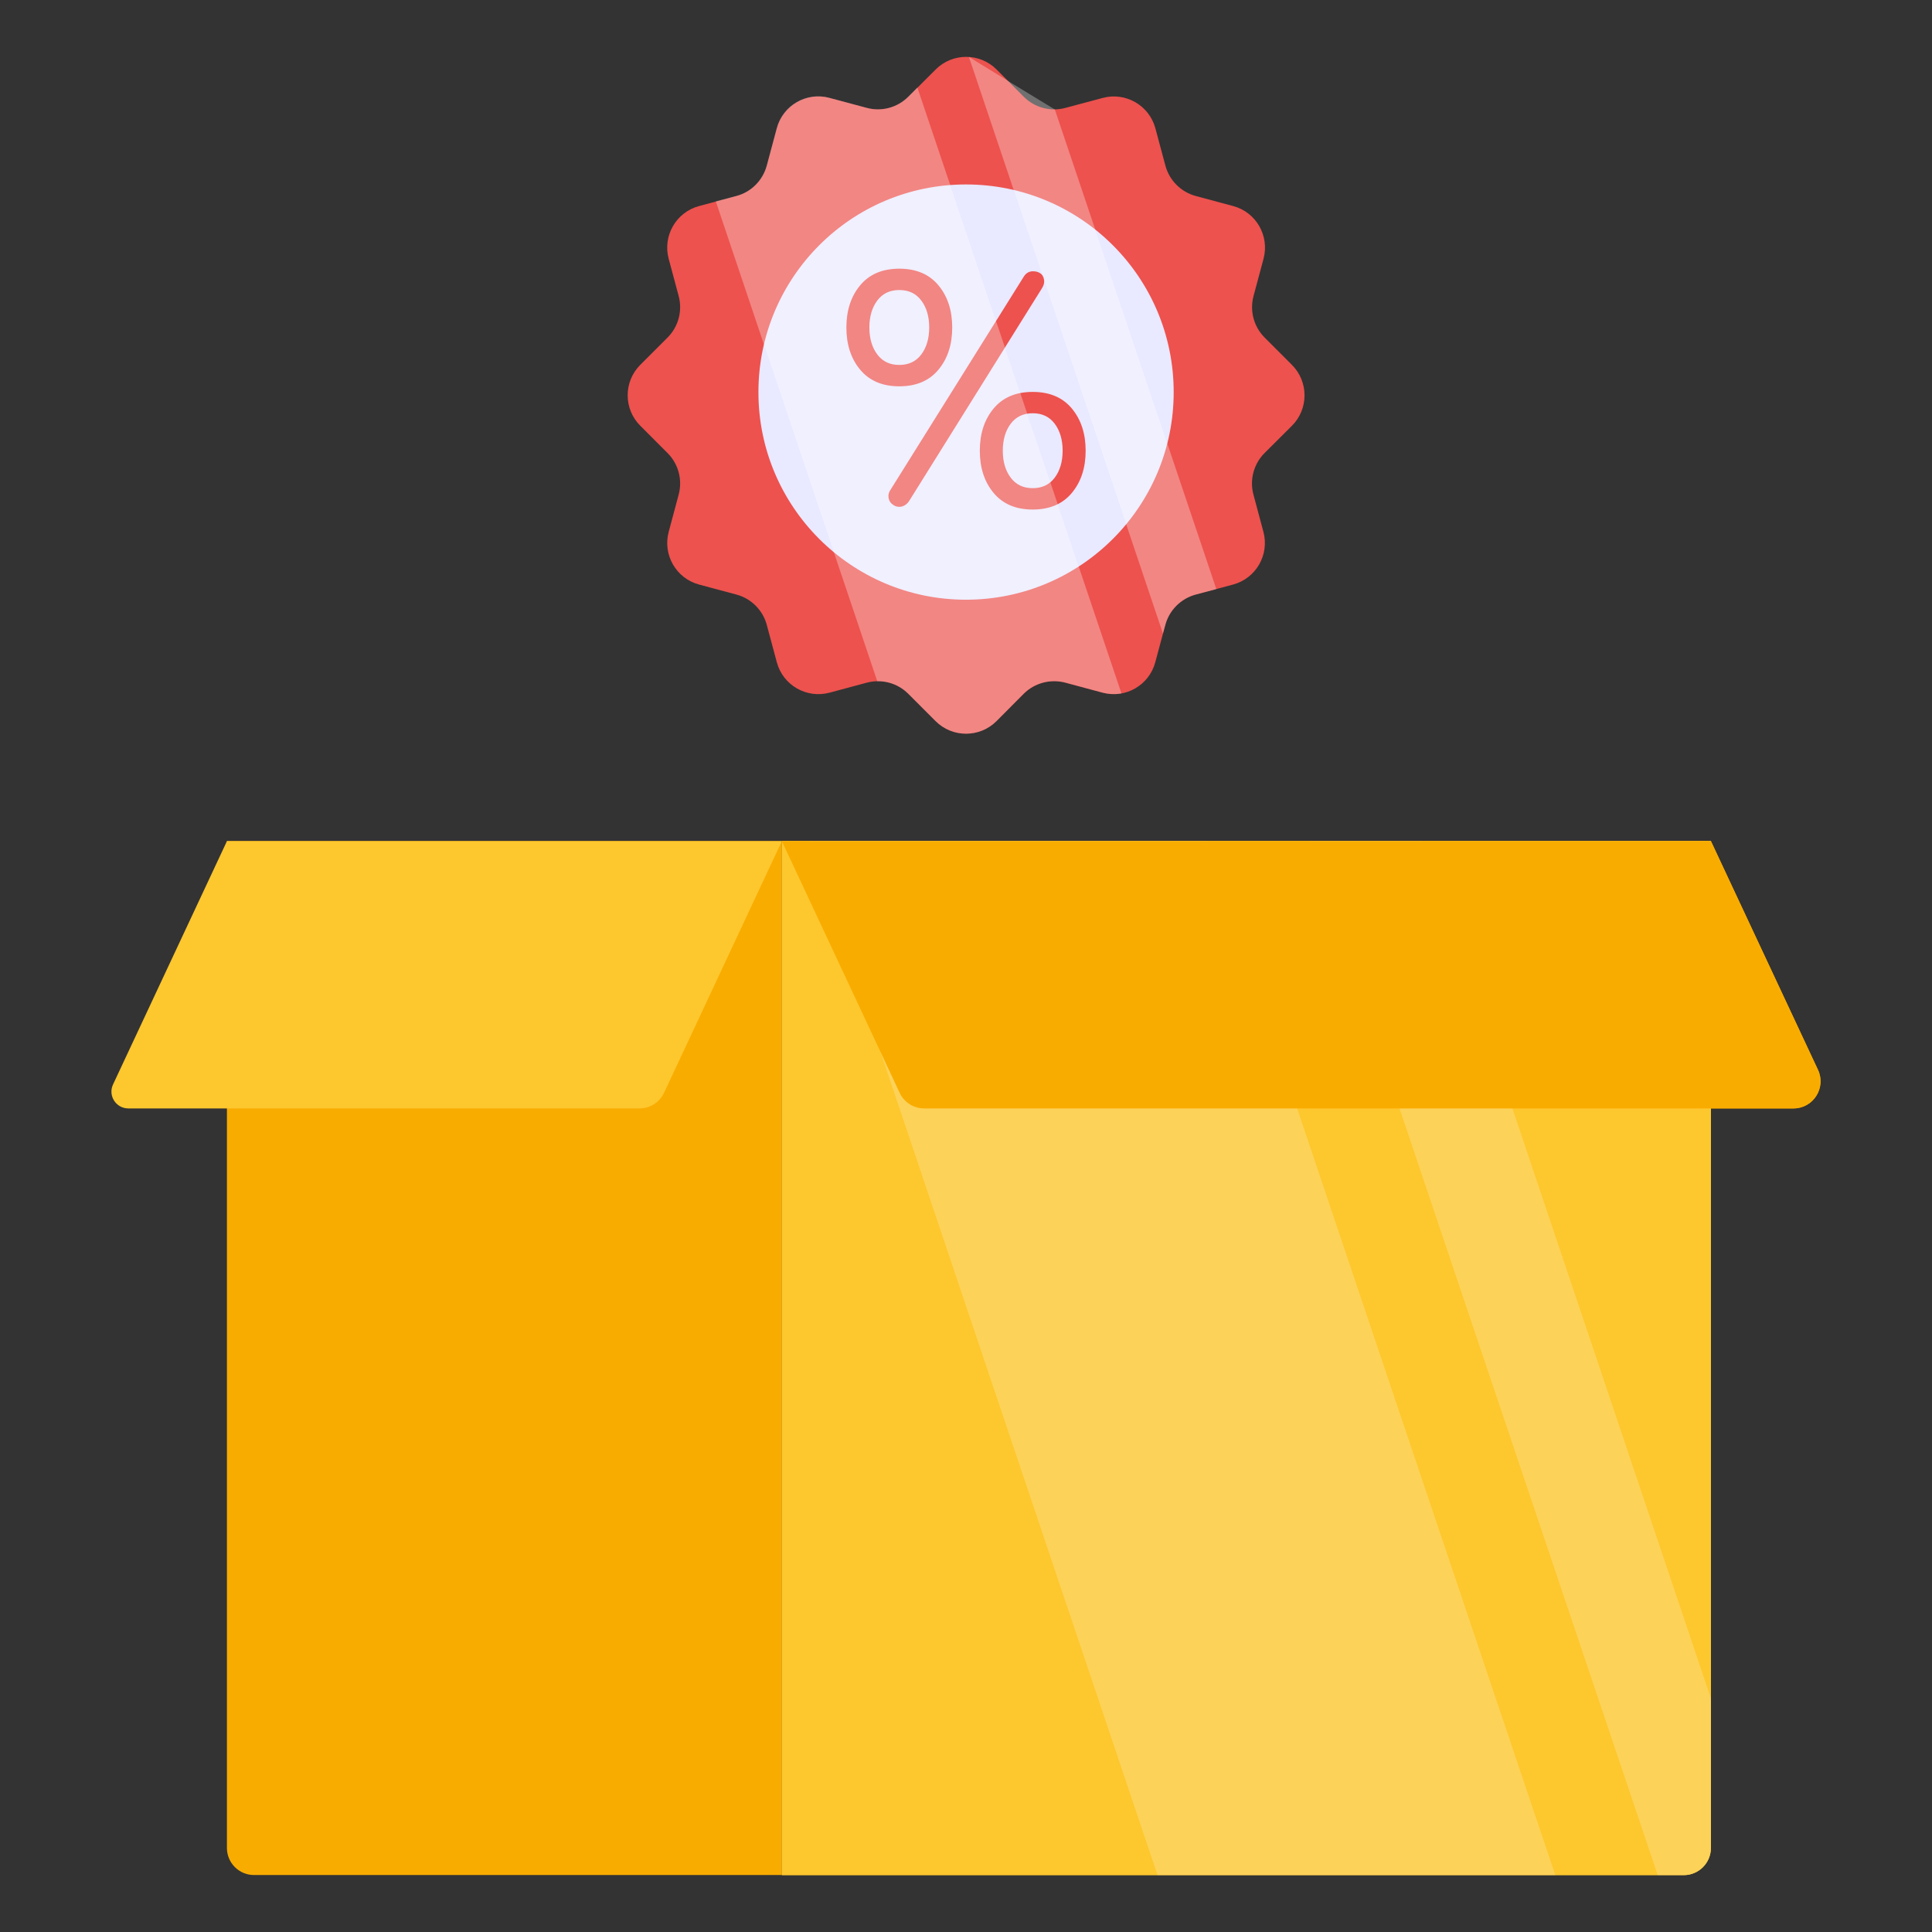 <svg id="Layer_1" enable-background="new 0 0 68 68" height="512" viewBox="0 0 68 68" width="512" xmlns="http://www.w3.org/2000/svg"><rect x="0" y="0" width="68" height="68" fill="#333333" stroke="none"/><g><g><g><path d="m27.519 29.604v36.391h-18.578c-.527 0-.954-.427-.954-.954v-35.437z" fill="#f9ac00"/><path d="m27.519 29.604-4.147 8.86c-.157.335-.494.549-.864.549h-17.992c-.434 0-.722-.451-.537-.845l4.009-8.564z" fill="#fdc72e"/><path d="m60.219 29.604v35.437c0 .527-.427.954-.954.954h-31.746v-36.391z" fill="#fdc72e"/><path d="m60.219 29.604 3.768 8.051c.296.632-.166 1.358-.864 1.358h-30.594c-.37 0-.707-.214-.864-.549l-4.147-8.86z" fill="#f9ac00"/><g><path d="m57.919 58.692v4.401c0 .484-.398.883-.883.883h-11.624c-.497 0-.883-.398-.883-.883v-4.401c0-.485.385-.87.883-.87h11.624c.485 0 .883.385.883.87z" fill="#e9e9ff"/><g fill="#4f5d99"><path d="m45.887 58.803h.6v4.191h-.6z"/><path d="m49.245 58.803h.6v4.191h-.6z"/><path d="m52.604 58.803h.6v4.191h-.6z"/><path d="m55.962 58.803h.6v4.191h-.6z"/><path d="m47.54 59.921h.6v3.073h-.6z"/><path d="m50.899 59.921h.6v3.073h-.6z"/><path d="m54.257 59.921h.6v3.073h-.6z"/></g></g></g><g><g><path d="m44.509 15.945c-.383.383-.532.94-.392 1.463l.351 1.311c.217.809-.263 1.639-1.07 1.856l-1.313.352c-.523.14-.931.548-1.071 1.071l-.352 1.311c-.216.809-1.047 1.287-1.856 1.071l-1.311-.352c-.523-.14-1.08.01-1.463.392l-.959.961c-.591.591-1.551.591-2.142 0l-.96-.961c-.383-.383-.94-.532-1.463-.392l-1.311.352c-.809.216-1.639-.262-1.856-1.071l-.352-1.312c-.14-.523-.548-.931-1.071-1.071l-1.311-.351c-.809-.217-1.288-1.047-1.071-1.856l.351-1.311c.14-.523-.009-1.08-.392-1.463l-.96-.961c-.591-.591-.591-1.551 0-2.142l.96-.96c.383-.383.532-.94.392-1.463l-.352-1.311c-.216-.809.262-1.639 1.071-1.856l1.313-.352c.523-.14.931-.548 1.071-1.071l.351-1.311c.217-.809 1.047-1.288 1.856-1.071l1.311.351c.523.14 1.08-.009 1.463-.392l.962-.961c.591-.591 1.551-.591 2.142 0l.96.961c.383.383.94.532 1.463.392l1.313-.351c.808-.217 1.638.262 1.855 1.07l.352 1.312c.14.522.548.93 1.07 1.07l1.314.353c.808.216 1.286 1.047 1.07 1.856l-.352 1.311c-.14.523.009 1.08.392 1.463l.96.961c.591.591.591 1.551 0 2.142z" fill="#ed524e"/></g><path d="m41.31 13.804c0 4.033-3.271 7.304-7.312 7.304-4.032 0-7.304-3.271-7.304-7.304 0-4.041 3.271-7.312 7.304-7.312 4.041 0 7.312 3.271 7.312 7.312z" fill="#e9e9ff"/><g><path d="m30.276 13.013c-.324-.389-.486-.885-.486-1.486 0-.601.162-1.097.486-1.486.324-.389.783-.584 1.377-.584.593 0 1.052.195 1.376.584.324.39.486.885.486 1.486 0 .601-.162 1.097-.486 1.486-.324.389-.783.584-1.376.584-.594-0-1.053-.195-1.377-.584zm2.151-.538c.185-.247.278-.563.278-.948 0-.386-.093-.702-.278-.949-.185-.247-.443-.37-.775-.37-.332 0-.59.124-.775.37-.185.247-.278.563-.278.949 0 .385.093.702.278.948.185.247.443.37.775.37.331 0 .59-.123.775-.37zm-1.041 5.257c-.077-.073-.116-.164-.116-.272 0-.069.019-.135.058-.197l4.708-7.53c.077-.123.185-.185.324-.185.116 0 .21.031.283.092.073.062.11.147.11.254 0 .085-.027.17-.081.254l-4.672 7.483c-.039.062-.089.112-.151.15-.062.038-.127.058-.196.058-.101 0-.189-.037-.266-.11zm3.586-.382c-.324-.389-.486-.885-.486-1.486 0-.601.162-1.097.486-1.486.324-.389.783-.584 1.376-.584.594 0 1.053.195 1.377.584.324.39.486.885.486 1.486 0 .601-.162 1.097-.486 1.486-.324.389-.783.584-1.377.584-.593 0-1.052-.195-1.376-.584zm2.151-.538c.185-.247.278-.563.278-.948 0-.386-.093-.702-.278-.949-.185-.247-.443-.37-.775-.37-.331 0-.59.124-.775.37-.185.247-.278.563-.278.949 0 .385.093.702.278.948.185.247.443.37.775.37.332 0 .59-.123.775-.37z" fill="#ed524e"/></g></g><g fill="#fff" opacity=".3"><path d="m39.472 24.407c-.219.038-.439.028-.668-.029l-1.307-.353c-.525-.134-1.087.009-1.469.391l-.954.964c-.591.591-1.555.591-2.146 0l-.964-.964c-.295-.296-.686-.448-1.087-.439l-5.684-16.891.725-.191c.515-.133.925-.543 1.068-1.068l.353-1.317c.21-.801 1.04-1.288 1.85-1.068l1.316.353c.524.143 1.078-.009 1.459-.391l.324-.325z"/><path d="m42.811 20.735-.725.191c-.525.143-.935.553-1.068 1.068l-.086.305-6.829-20.295 1.354.83.01.009 1.66 1.011z"/></g></g><path d="m60.216 29.605v35.441c0 .524-.429.954-.954.954h-31.741v-36.395z" fill="#fdc72e"/><g fill="#fff" opacity=".2"><path d="m54.742 66h-14.001l-12.246-36.395h13.992z"/><path d="m60.216 59.772v5.274c0 .524-.429.954-.954.954h-.916l-12.256-36.395h3.977z"/></g><path d="m60.219 29.604 3.768 8.051c.296.632-.166 1.358-.864 1.358h-30.594c-.37 0-.707-.214-.864-.549l-4.147-8.86z" fill="#f9ac00"/></g></svg>